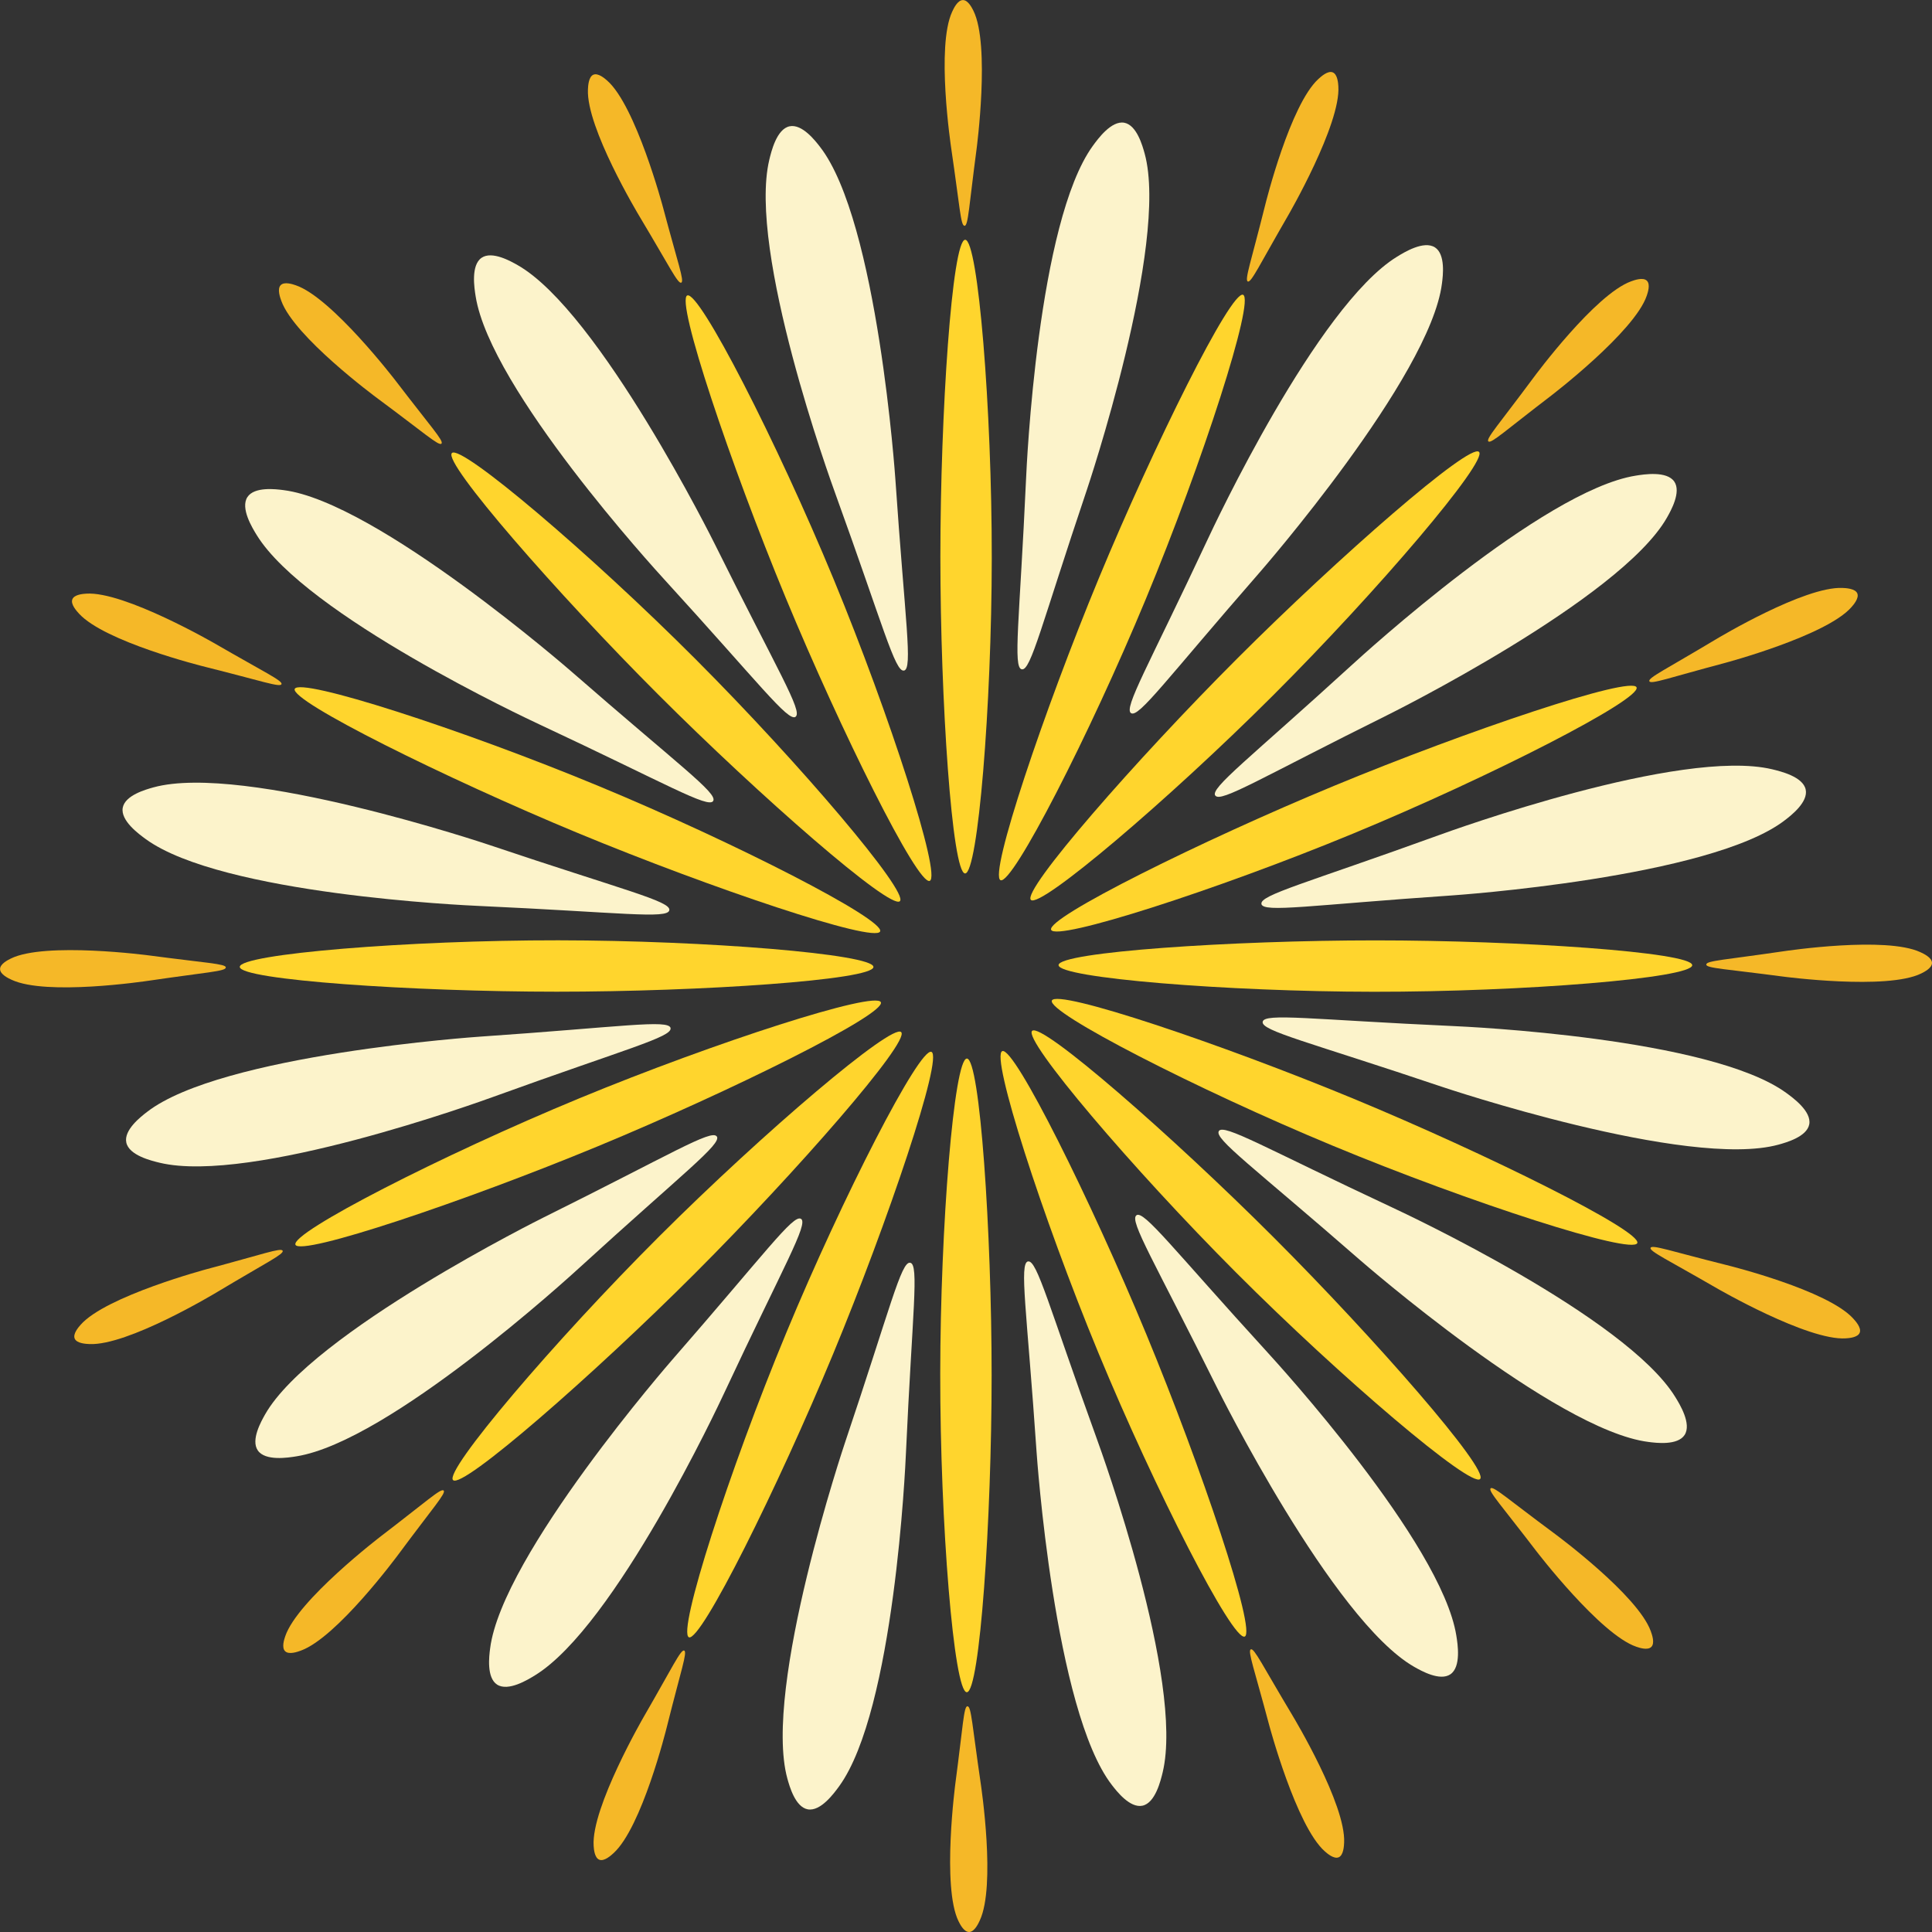 <?xml version="1.0" encoding="UTF-8"?>
<svg id="a" data-name="图层 1" xmlns="http://www.w3.org/2000/svg" width="100mm" height="100mm" viewBox="0 0 283.46 283.46">
  <rect x="0" y="0" width="283.46" height="283.46" fill="#333333" stroke="none"/>
  <g>
    <path d="M141.85,248.28c1.91,0,3.64-25.45,3.64-46.5,0-21.07-1.72-46.47-3.63-46.47-1.88,0-3.89,24.63-3.91,46.24-.02,21.91,2.01,46.74,3.9,46.73Z" fill="#ffd52d"/>
    <path d="M101.07,240.22c1.77.72,13.1-22.12,21.16-41.56,8.06-19.46,16.19-43.59,14.43-44.33-1.73-.73-13.02,21.26-21.3,41.22-8.4,20.24-16.03,43.95-14.28,44.67Z" fill="#ffd52d"/>
    <path d="M66.48,217.16c1.36,1.35,20.57-15.42,35.45-30.3,14.9-14.9,31.64-34.07,30.29-35.43-1.32-1.34-20.16,14.66-35.46,29.93-15.51,15.48-31.63,34.47-30.29,35.8Z" fill="#ffd52d"/>
    <path d="M43.34,182.62c.74,1.76,24.9-6.38,44.35-14.43,19.47-8.06,42.27-19.37,41.55-21.14-.71-1.74-24.24,5.83-44.21,14.08-20.25,8.37-42.41,19.74-41.68,21.49Z" fill="#ffd52d"/>
    <path d="M35.18,141.86c0,1.91,25.45,3.64,46.5,3.64,21.07,0,46.47-1.72,46.47-3.63,0-1.88-24.63-3.89-46.24-3.91-21.91-.02-46.74,2.01-46.73,3.9Z" fill="#ffd52d"/>
    <path d="M43.24,101.07c-.72,1.77,22.12,13.1,41.56,21.16,19.46,8.06,43.59,16.19,44.33,14.43.73-1.73-21.26-13.02-41.22-21.3-20.24-8.4-43.95-16.03-44.67-14.28Z" fill="#ffd52d"/>
    <path d="M66.3,66.48c-1.35,1.36,15.42,20.57,30.3,35.45,14.9,14.9,34.07,31.64,35.43,30.29,1.34-1.32-14.66-20.16-29.93-35.46-15.48-15.51-34.47-31.63-35.8-30.29Z" fill="#ffd52d"/>
    <path d="M100.84,43.34c-1.76.74,6.38,24.9,14.43,44.35,8.06,19.46,19.37,42.27,21.14,41.55,1.74-.71-5.83-24.24-14.08-44.21-8.37-20.25-19.74-42.41-21.49-41.68Z" fill="#ffd52d"/>
    <path d="M141.61,35.18c-1.91,0-3.64,25.45-3.64,46.5,0,21.07,1.72,46.47,3.63,46.47,1.88,0,3.89-24.63,3.91-46.24.02-21.91-2.01-46.74-3.9-46.73Z" fill="#ffd52d"/>
    <path d="M182.39,43.25c-1.77-.72-13.1,22.12-21.16,41.56-8.06,19.46-16.19,43.59-14.43,44.33,1.73.73,13.02-21.26,21.3-41.22,8.4-20.24,16.03-43.95,14.28-44.67Z" fill="#ffd52d"/>
    <path d="M216.99,66.3c-1.36-1.35-20.57,15.42-35.45,30.3-14.9,14.9-31.64,34.07-30.29,35.43,1.32,1.34,20.16-14.66,35.46-29.93,15.51-15.48,31.63-34.47,30.29-35.8Z" fill="#ffd52d"/>
    <path d="M240.12,100.85c-.74-1.76-24.9,6.38-44.35,14.43-19.47,8.06-42.27,19.37-41.55,21.14.71,1.74,24.24-5.83,44.21-14.08,20.25-8.37,42.41-19.74,41.68-21.49Z" fill="#ffd52d"/>
    <path d="M248.28,141.61c0-1.91-25.45-3.64-46.5-3.64-21.07,0-46.47,1.72-46.47,3.63,0,1.88,24.63,3.89,46.24,3.91,21.91.02,46.74-2.01,46.73-3.9Z" fill="#ffd52d"/>
    <path d="M240.22,182.39c.72-1.77-22.12-13.1-41.56-21.16-19.46-8.06-43.59-16.19-44.33-14.43-.73,1.73,21.26,13.02,41.22,21.3,20.24,8.4,43.95,16.03,44.67,14.28Z" fill="#ffd52d"/>
    <path d="M217.16,216.99c1.35-1.36-15.42-20.57-30.3-35.45-14.9-14.9-34.07-31.64-35.43-30.29-1.34,1.32,14.66,20.16,29.93,35.46,15.48,15.51,34.47,31.63,35.8,30.29Z" fill="#ffd52d"/>
    <path d="M182.62,240.12c1.76-.74-6.38-24.9-14.43-44.35-8.06-19.46-19.37-42.27-21.14-41.55-1.74.71,5.83,24.24,14.08,44.21,8.37,20.25,19.74,42.41,21.49,41.68Z" fill="#ffd52d"/>
  </g>
  <g>
    <path d="M133.55,185.27c1.32.25.31,7.27-.63,27.89-.08,1.87-1.7,37.73-9.79,48.9-.73,1-2.72,3.76-4.63,3.4-1.83-.35-2.67-3.4-2.98-4.51-3.65-13.31,8.46-49.3,8.46-49.3,6.64-19.72,8.24-26.63,9.56-26.38Z" fill="#fcf3cb"/>
    <path d="M117.52,178.82c1.13.73-2.5,6.83-11.25,25.53-.79,1.7-16.01,34.21-27.76,41.44-1.05.65-3.95,2.43-5.58,1.37-1.56-1.02-1.17-4.17-1.02-5.3,1.72-13.7,26.68-42.31,26.68-42.31,13.68-15.68,17.81-21.45,18.93-20.72Z" fill="#fcf3cb"/>
    <path d="M105.17,166.73c.76,1.11-4.92,5.35-20.17,19.28-1.38,1.26-27.88,25.48-41.5,27.66-1.22.2-4.59.73-5.68-.87-1.05-1.54.52-4.3,1.08-5.29,6.83-12,40.84-28.88,40.84-28.88,18.64-9.25,24.66-13,25.42-11.89Z" fill="#fcf3cb"/>
    <path d="M98.38,150.84c.28,1.31-6.6,3.06-26.01,10.09-1.76.64-35.51,12.87-48.93,9.67-1.2-.29-4.52-1.08-4.91-2.98-.38-1.83,2.12-3.77,3.03-4.47,10.9-8.47,48.79-11.05,48.79-11.05,20.76-1.42,27.76-2.58,28.04-1.26Z" fill="#fcf3cb"/>
    <path d="M98.2,133.55c-.25,1.32-7.27.31-27.89-.63-1.87-.08-37.73-1.7-48.9-9.79-1-.73-3.76-2.72-3.4-4.63.35-1.83,3.4-2.67,4.51-2.98,13.31-3.65,49.3,8.46,49.3,8.46,19.72,6.64,26.63,8.24,26.38,9.56Z" fill="#fcf3cb"/>
    <path d="M104.64,117.52c-.73,1.13-6.83-2.5-25.53-11.25-1.7-.79-34.21-16.01-41.44-27.76-.65-1.05-2.43-3.95-1.37-5.58,1.02-1.56,4.17-1.17,5.3-1.02,13.7,1.72,42.31,26.68,42.31,26.68,15.68,13.68,21.45,17.81,20.72,18.93Z" fill="#fcf3cb"/>
    <path d="M116.73,105.17c-1.11.76-5.35-4.92-19.28-20.17-1.26-1.38-25.48-27.88-27.66-41.5-.2-1.22-.73-4.59.87-5.68,1.54-1.05,4.3.52,5.29,1.08,12,6.83,28.88,40.84,28.88,40.84,9.25,18.64,13,24.66,11.89,25.42Z" fill="#fcf3cb"/>
    <path d="M132.63,98.38c-1.31.28-3.06-6.6-10.09-26.01-.64-1.76-12.87-35.51-9.67-48.93.29-1.2,1.08-4.52,2.98-4.91,1.83-.38,3.77,2.12,4.47,3.03,8.47,10.9,11.05,48.79,11.05,48.79,1.42,20.76,2.58,27.76,1.26,28.04Z" fill="#fcf3cb"/>
    <path d="M149.91,98.2c-1.32-.25-.31-7.27.63-27.89.08-1.87,1.7-37.73,9.79-48.9.73-1,2.72-3.76,4.63-3.4,1.83.35,2.67,3.4,2.98,4.51,3.65,13.31-8.46,49.3-8.46,49.3-6.64,19.72-8.24,26.63-9.56,26.38Z" fill="#fcf3cb"/>
    <path d="M165.95,104.64c-1.13-.73,2.5-6.83,11.25-25.53.79-1.7,16.01-34.21,27.76-41.44,1.05-.65,3.95-2.43,5.58-1.37,1.56,1.02,1.17,4.17,1.02,5.3-1.72,13.7-26.68,42.31-26.68,42.31-13.68,15.68-17.81,21.45-18.93,20.72Z" fill="#fcf3cb"/>
    <path d="M178.3,116.73c-.76-1.11,4.92-5.35,20.17-19.28,1.38-1.26,27.88-25.48,41.5-27.66,1.22-.2,4.59-.73,5.68.87,1.05,1.54-.52,4.3-1.08,5.29-6.83,12-40.84,28.88-40.84,28.88-18.64,9.25-24.66,13-25.42,11.89Z" fill="#fcf3cb"/>
    <path d="M185.08,132.63c-.28-1.31,6.6-3.06,26.01-10.09,1.76-.64,35.51-12.87,48.93-9.67,1.2.29,4.52,1.08,4.91,2.98.38,1.83-2.12,3.77-3.03,4.47-10.9,8.47-48.79,11.05-48.79,11.05-20.76,1.42-27.76,2.58-28.04,1.26Z" fill="#fcf3cb"/>
    <path d="M185.26,149.91c.25-1.32,7.27-.31,27.89.63,1.87.08,37.73,1.7,48.9,9.79,1,.73,3.76,2.72,3.4,4.63-.35,1.83-3.4,2.67-4.51,2.98-13.31,3.65-49.3-8.46-49.3-8.46-19.72-6.64-26.63-8.24-26.38-9.56Z" fill="#fcf3cb"/>
    <path d="M178.82,165.95c.73-1.13,6.83,2.5,25.53,11.25,1.7.79,34.21,16.01,41.44,27.76.65,1.05,2.43,3.95,1.37,5.58-1.02,1.56-4.17,1.17-5.3,1.02-13.7-1.72-42.31-26.68-42.31-26.68-15.68-13.68-21.45-17.81-20.72-18.93Z" fill="#fcf3cb"/>
    <path d="M166.73,178.3c1.11-.76,5.35,4.92,19.28,20.17,1.26,1.38,25.48,27.88,27.66,41.5.2,1.22.73,4.59-.87,5.68-1.54,1.05-4.3-.52-5.29-1.08-12-6.83-28.88-40.84-28.88-40.84-9.25-18.64-13-24.66-11.89-25.42Z" fill="#fcf3cb"/>
    <path d="M150.83,185.08c1.31-.28,3.06,6.6,10.09,26.01.64,1.76,12.87,35.51,9.67,48.93-.29,1.2-1.08,4.52-2.98,4.91-1.83.38-3.77-2.12-4.47-3.03-8.47-10.9-11.05-48.79-11.05-48.79-1.42-20.76-2.58-27.76-1.26-28.04Z" fill="#fcf3cb"/>
  </g>
  <g>
    <g id="b" data-name="&amp;lt;径向重复&amp;gt;">
      <path d="M100.38,242.17c.51.21-.47,2.91-2.5,11.04-.18.74-3.72,14.87-7.84,18.66-.37.34-1.39,1.28-2.12.98-.7-.29-.79-1.57-.82-2.03-.38-5.59,7.35-18.93,7.35-18.93,4.23-7.31,5.43-9.93,5.94-9.72Z" fill="#f5b828"/>
    </g>
    <g id="c" data-name="&amp;lt;径向重复&amp;gt;">
      <path d="M65.09,218.69c.39.38-1.55,2.51-6.54,9.24-.45.61-9.13,12.31-14.39,14.24-.47.17-1.77.65-2.33.09-.54-.53-.13-1.75.02-2.19,1.79-5.31,14.03-14.67,14.03-14.67,6.71-5.13,8.82-7.09,9.2-6.71Z" fill="#f5b828"/>
    </g>
    <g id="d" data-name="&amp;lt;径向重复&amp;gt;">
      <path d="M41.47,183.51c.21.5-2.39,1.73-9.58,6.04-.65.39-13.15,7.88-18.74,7.65-.5-.02-1.88-.08-2.19-.8-.29-.7.55-1.67.86-2.02,3.69-4.22,18.58-8.19,18.58-8.19,8.16-2.17,10.86-3.18,11.07-2.68Z" fill="#f5b828"/>
    </g>
    <g id="e" data-name="&amp;lt;径向重复&amp;gt;">
      <path d="M33.12,141.96c0,.55-2.87.69-11.16,1.91-.75.11-15.16,2.25-20.24-.11-.46-.21-1.71-.79-1.71-1.58,0-.76,1.15-1.33,1.57-1.54,5.02-2.49,20.3-.46,20.3-.46,8.37,1.11,11.25,1.22,11.25,1.76Z" fill="#f5b828"/>
    </g>
    <g id="f" data-name="&amp;lt;径向重复&amp;gt;">
      <path d="M41.3,100.38c-.21.51-2.91-.47-11.04-2.5-.74-.18-14.87-3.72-18.66-7.84-.34-.37-1.28-1.39-.98-2.12.29-.7,1.57-.79,2.03-.82,5.59-.38,18.93,7.35,18.93,7.35,7.31,4.23,9.93,5.43,9.72,5.94Z" fill="#f5b828"/>
    </g>
    <g id="g" data-name="&amp;lt;径向重复&amp;gt;">
      <path d="M64.77,65.09c-.38.39-2.51-1.55-9.25-6.54-.61-.45-12.31-9.13-14.24-14.39-.17-.47-.65-1.77-.09-2.33.53-.54,1.75-.13,2.19.02,5.31,1.79,14.68,14.03,14.68,14.03,5.13,6.71,7.09,8.82,6.71,9.2Z" fill="#f5b828"/>
    </g>
    <g id="h" data-name="&amp;lt;径向重复&amp;gt;">
      <path d="M99.95,41.47c-.5.21-1.73-2.39-6.04-9.58-.39-.65-7.88-13.15-7.65-18.74.02-.5.08-1.88.8-2.19.7-.29,1.67.55,2.02.86,4.22,3.69,8.19,18.58,8.19,18.58,2.17,8.16,3.18,10.86,2.68,11.07Z" fill="#f5b828"/>
    </g>
    <g id="i" data-name="&amp;lt;径向重复&amp;gt;">
      <path d="M141.5,33.12c-.55,0-.69-2.87-1.91-11.16-.11-.75-2.25-15.16.11-20.24.21-.46.79-1.71,1.58-1.71.76,0,1.33,1.15,1.54,1.57,2.49,5.02.46,20.3.46,20.3-1.11,8.37-1.22,11.25-1.76,11.25Z" fill="#f5b828"/>
    </g>
    <g id="j" data-name="&amp;lt;径向重复&amp;gt;">
      <path d="M183.08,41.3c-.51-.21.47-2.91,2.5-11.04.18-.74,3.72-14.87,7.84-18.66.37-.34,1.39-1.28,2.12-.98.7.29.79,1.57.82,2.03.38,5.59-7.35,18.93-7.35,18.93-4.23,7.31-5.43,9.93-5.94,9.72Z" fill="#f5b828"/>
    </g>
    <g id="k" data-name="&amp;lt;径向重复&amp;gt;">
      <path d="M218.37,64.76c-.39-.38,1.55-2.51,6.54-9.24.45-.61,9.13-12.31,14.39-14.24.47-.17,1.77-.65,2.33-.09.54.53.13,1.75-.02,2.19-1.79,5.31-14.03,14.67-14.03,14.67-6.71,5.13-8.82,7.09-9.2,6.71Z" fill="#f5b828"/>
    </g>
    <g id="l" data-name="&amp;lt;径向重复&amp;gt;">
      <path d="M241.99,99.95c-.21-.5,2.39-1.73,9.58-6.04.65-.39,13.15-7.88,18.74-7.65.5.02,1.88.08,2.19.8.29.7-.55,1.67-.86,2.02-3.69,4.22-18.58,8.19-18.58,8.19-8.16,2.17-10.86,3.18-11.07,2.68Z" fill="#f5b828"/>
    </g>
    <g id="m" data-name="&amp;lt;径向重复&amp;gt;">
      <path d="M250.35,141.5c0-.55,2.87-.69,11.16-1.91.75-.11,15.16-2.25,20.24.11.46.21,1.71.79,1.71,1.58,0,.76-1.15,1.33-1.57,1.54-5.02,2.49-20.3.46-20.3.46-8.37-1.11-11.25-1.22-11.25-1.76Z" fill="#f5b828"/>
    </g>
    <g id="n" data-name="&amp;lt;径向重复&amp;gt;">
      <path d="M242.17,183.08c.21-.51,2.91.47,11.04,2.5.74.18,14.87,3.72,18.66,7.84.34.37,1.28,1.39.98,2.12-.29.7-1.57.79-2.03.82-5.59.38-18.93-7.35-18.93-7.35-7.31-4.23-9.93-5.43-9.72-5.94Z" fill="#f5b828"/>
    </g>
    <g id="o" data-name="&amp;lt;径向重复&amp;gt;">
      <path d="M218.7,218.37c.38-.39,2.51,1.55,9.25,6.54.61.45,12.31,9.13,14.24,14.39.17.47.65,1.77.09,2.33-.53.54-1.75.13-2.19-.02-5.31-1.79-14.68-14.03-14.68-14.03-5.13-6.71-7.09-8.82-6.71-9.2Z" fill="#f5b828"/>
    </g>
    <g id="p" data-name="&amp;lt;径向重复&amp;gt;">
      <path d="M183.52,241.99c.5-.21,1.73,2.39,6.04,9.58.39.65,7.88,13.15,7.65,18.74-.02.5-.08,1.88-.8,2.19-.7.29-1.67-.55-2.02-.86-4.22-3.69-8.19-18.58-8.19-18.58-2.17-8.16-3.18-10.86-2.68-11.07Z" fill="#f5b828"/>
    </g>
    <g id="q" data-name="&amp;lt;径向重复&amp;gt;">
      <path d="M141.96,250.35c.55,0,.69,2.87,1.91,11.16.11.75,2.25,15.16-.11,20.24-.21.46-.79,1.71-1.58,1.71-.76,0-1.33-1.15-1.54-1.57-2.49-5.02-.46-20.3-.46-20.3,1.11-8.37,1.22-11.25,1.76-11.25Z" fill="#f5b828"/>
    </g>
  </g>
</svg>